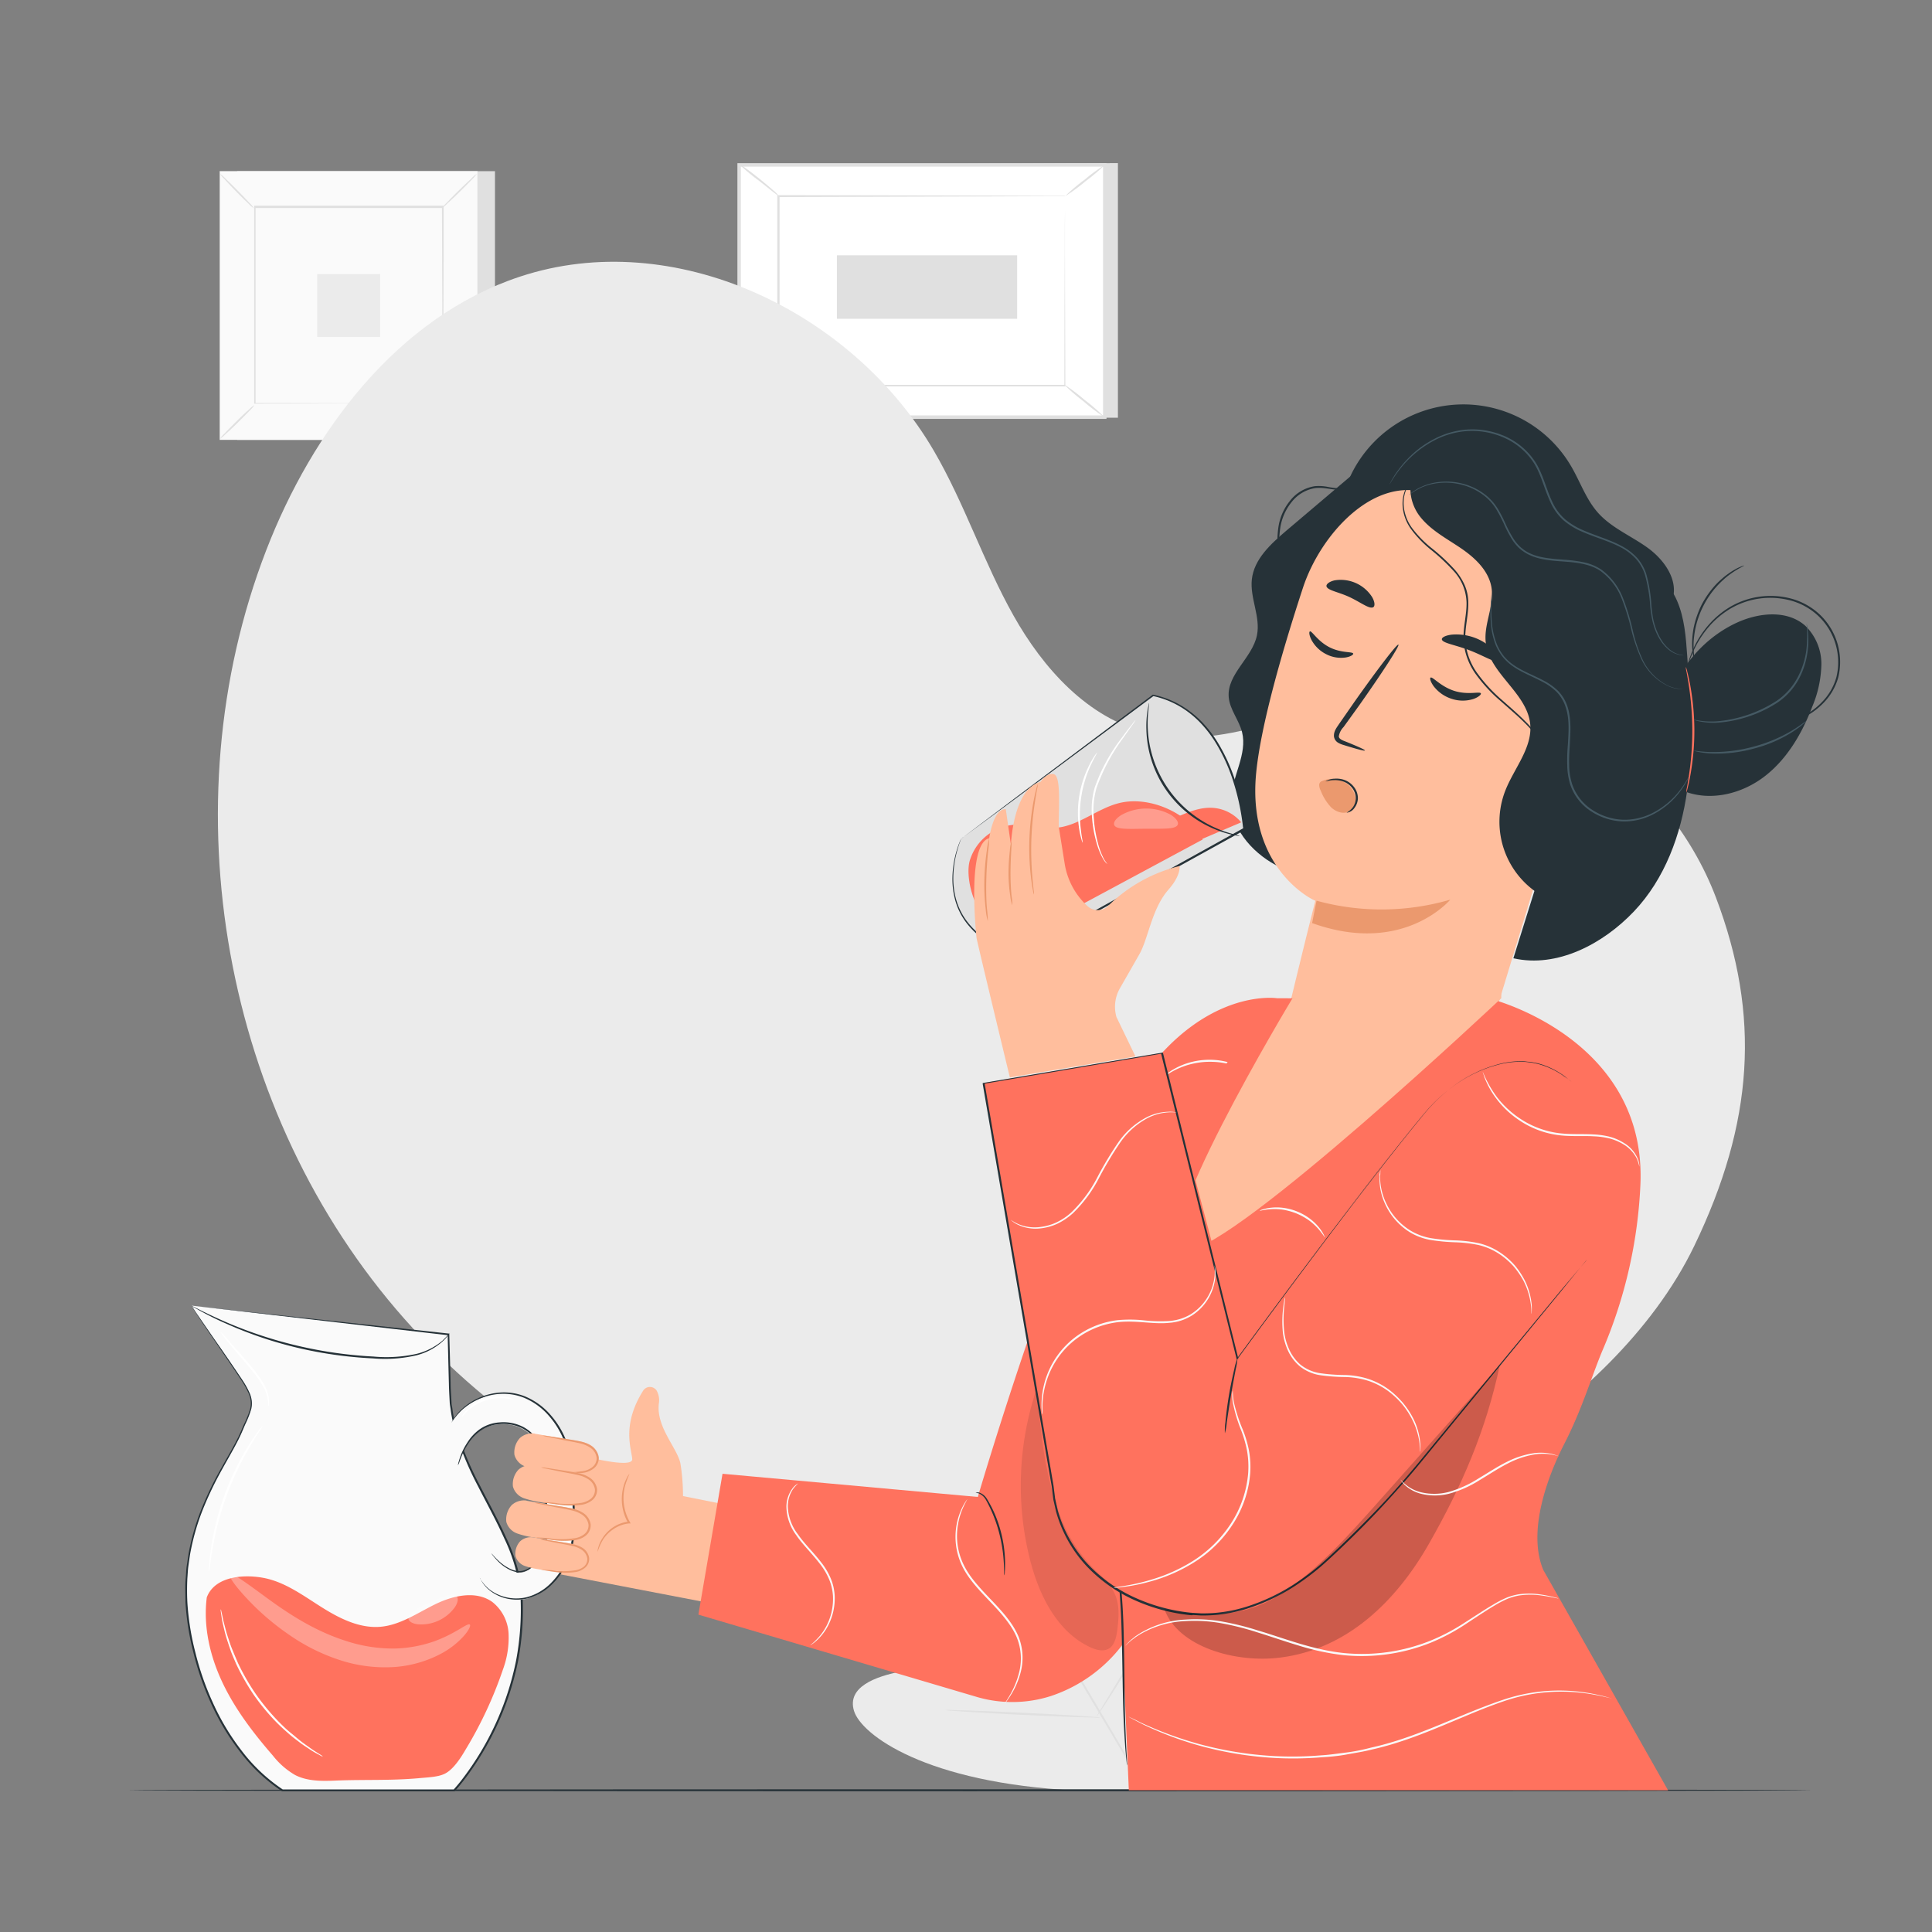 <svg xmlns="http://www.w3.org/2000/svg" viewBox="0 0 500 500"><rect x="0" y="0" width="500" height="500" fill="#808080" stroke="none"/><g id="background-complete"><rect x="91.61" y="137.01" width="109.84" height="114.5" style="fill:#e0e0e0"></rect><rect x="84.17" y="137.01" width="109.84" height="114.5" style="fill:#fafafa"></rect><path d="M194,251.54H84.14V137H194Zm-109.83-.07H194V137H84.21Z" style="fill:#e0e0e0"></path><rect x="98.94" y="152.4" width="80.31" height="83.71" style="fill:#fafafa"></rect><path d="M98.94,236.67A13.33,13.33,0,0,1,97,239c-1.29,1.35-3.09,3.18-5.11,5.17s-3.88,3.76-5.25,5a12.57,12.57,0,0,1-2.32,1.94,12.84,12.84,0,0,1,2-2.3c1.28-1.35,3.08-3.19,5.11-5.18s3.89-3.78,5.26-5A12.76,12.76,0,0,1,98.94,236.67Z" style="fill:#e0e0e0"></path><path d="M179.25,236.47a13,13,0,0,1,2.3,2c1.35,1.28,3.18,3.08,5.17,5.1s3.77,3.88,5,5.25a12.59,12.59,0,0,1,1.93,2.32,12.77,12.77,0,0,1-2.29-2c-1.36-1.28-3.19-3.09-5.19-5.12s-3.77-3.88-5-5.25A12.25,12.25,0,0,1,179.25,236.47Z" style="fill:#e0e0e0"></path><path d="M179,152.62a12.45,12.45,0,0,1,2-2.3c1.28-1.35,3.08-3.18,5.1-5.17s3.88-3.77,5.25-5a13.13,13.13,0,0,1,2.32-1.93,13,13,0,0,1-2,2.3c-1.28,1.35-3.09,3.18-5.12,5.18s-3.88,3.77-5.25,5A12.25,12.25,0,0,1,179,152.62Z" style="fill:#e0e0e0"></path><path d="M98.72,152.83a13.33,13.33,0,0,1-2.31-2c-1.35-1.28-3.18-3.09-5.17-5.11s-3.76-3.87-5-5.24a13,13,0,0,1-1.94-2.32,12.47,12.47,0,0,1,2.3,2c1.35,1.28,3.19,3.09,5.18,5.11s3.78,3.89,5,5.26A13.18,13.18,0,0,1,98.72,152.83Z" style="fill:#e0e0e0"></path><path d="M179,236.12a2,2,0,0,1,0-.41c0-.29,0-.67,0-1.17,0-1,0-2.56,0-4.52,0-4,0-9.73-.08-17.06,0-14.66-.09-35.55-.15-60.56l.31.31-80.08,0h0l.35-.36c0,30.73,0,59.47-.05,83.71l-.3-.3,58,.16,16.28.08,4.31,0,1.12,0a1.81,1.81,0,0,1,.39,0h-.36l-1.08,0-4.25,0-16.22.08-58.18.16h-.31v-.31c0-24.24,0-53,0-83.71v-.35H99l80.08,0h.31v.31c-.07,25.09-.12,46-.16,60.76,0,7.29-.06,13-.08,17,0,1.93,0,3.42,0,4.46,0,.48,0,.86,0,1.13S179,236.12,179,236.12Z" style="fill:#e0e0e0"></path><rect x="125.69" y="180.86" width="26.8" height="26.8" style="fill:#ebebeb"></rect><rect x="61.39" y="44.3" width="66.71" height="69.54" style="fill:#e0e0e0"></rect><rect x="56.87" y="44.3" width="66.71" height="69.54" style="fill:#fafafa"></rect><path d="M123.6,113.86H56.85V44.28H123.6Zm-66.71,0h66.67V44.32H56.89Z" style="fill:#e0e0e0"></path><rect x="65.84" y="53.65" width="48.78" height="50.84" style="fill:#fafafa"></rect><path d="M65.84,104.83a8,8,0,0,1-1.2,1.4c-.78.82-1.88,1.93-3.1,3.14s-2.36,2.29-3.19,3a7.82,7.82,0,0,1-1.41,1.18,7.82,7.82,0,0,1,1.2-1.4c.77-.82,1.87-1.93,3.1-3.15s2.36-2.29,3.2-3A7.13,7.13,0,0,1,65.84,104.83Z" style="fill:#e0e0e0"></path><path d="M114.62,104.71a8,8,0,0,1,1.39,1.2c.83.78,1.94,1.87,3.15,3.1s2.28,2.35,3,3.19a7.58,7.58,0,0,1,1.17,1.41,8,8,0,0,1-1.39-1.2c-.82-.78-1.94-1.88-3.15-3.11s-2.29-2.36-3.06-3.19A7.63,7.63,0,0,1,114.62,104.71Z" style="fill:#e0e0e0"></path><path d="M114.48,53.78a8.7,8.7,0,0,1,1.21-1.4c.77-.82,1.87-1.93,3.1-3.14S121.14,47,122,46.19A7.45,7.45,0,0,1,123.38,45a8.19,8.19,0,0,1-1.19,1.39c-.78.82-1.88,1.94-3.11,3.15s-2.36,2.29-3.19,3A7.32,7.32,0,0,1,114.48,53.78Z" style="fill:#e0e0e0"></path><path d="M65.71,53.91a7.79,7.79,0,0,1-1.4-1.21c-.83-.77-1.94-1.87-3.15-3.1s-2.28-2.35-3-3.18A8,8,0,0,1,56.94,45a8.19,8.19,0,0,1,1.39,1.19c.82.78,1.94,1.88,3.15,3.11s2.29,2.36,3.06,3.19A8.44,8.44,0,0,1,65.71,53.91Z" style="fill:#e0e0e0"></path><path d="M114.48,104.49a2.17,2.17,0,0,1,0-.24c0-.18,0-.41,0-.71,0-.64,0-1.56,0-2.75,0-2.41,0-5.91,0-10.36,0-8.91-.06-21.59-.1-36.78l.19.19-48.64,0h0l.22-.21c0,18.66,0,36.12,0,50.84l-.18-.18,35.22.09,9.89,0,2.62,0h.91s-.07,0-.21,0h-.66l-2.58,0-9.85,0-35.34.1h-.19v-.19c0-14.72,0-32.18,0-50.84v-.22h.22l48.64,0h.19v.19c0,15.24-.07,28-.1,36.9,0,4.43,0,7.92,0,10.32,0,1.17,0,2.08,0,2.71,0,.29,0,.52,0,.69S114.49,104.5,114.48,104.49Z" style="fill:#e0e0e0"></path><rect x="82.09" y="70.93" width="16.28" height="16.28" style="fill:#ebebeb"></rect><polygon points="289.32 42.21 289.32 108.1 194.69 108.1 191.29 42.67 289.32 42.21" style="fill:#e0e0e0"></polygon><rect x="205.96" y="28" width="65.29" height="94.63" transform="translate(163.29 313.92) rotate(-90)" style="fill:#fff"></rect><path d="M286.36,108.41H190.84V42.22h95.52Zm-94.63-.9h93.74V43.12H191.73Z" style="fill:#e0e0e0"></path><rect x="201.53" y="50.78" width="74.13" height="49.06" style="fill:#fff"></rect><path d="M275.67,50.78l-.37,0h-1.05l-4.07,0-15.28.06L201.53,51l.22-.22c0,15,0,31.6,0,49.06h0l-.24-.24,74.14,0-.19.19c0-14.93.07-27.18.1-35.7,0-4.26,0-7.59.05-9.87,0-1.13,0-2,0-2.6s0-.9,0-.9,0,.29,0,.86,0,1.45,0,2.56c0,2.28,0,5.59,0,9.83,0,8.56.06,20.84.1,35.82V100h-.18l-74.14,0h-.23v-.23h0c0-17.46,0-34.07,0-49.06v-.21h.21l53.51.1,15.23.06,4,0h1.37Z" style="fill:#e0e0e0"></path><path d="M191.29,42.49a8,8,0,0,1,1.62,1c1,.7,2.29,1.69,3.71,2.83s2.68,2.22,3.56,3a7.35,7.35,0,0,1,1.35,1.38c-.08.1-2.36-1.77-5.2-4A50.64,50.64,0,0,1,191.29,42.49Z" style="fill:#e0e0e0"></path><path d="M285.92,42.67a46.07,46.07,0,0,1-5,4.24,45.81,45.81,0,0,1-5.27,3.87,46.07,46.07,0,0,1,5-4.24A45.81,45.81,0,0,1,285.92,42.67Z" style="fill:#e0e0e0"></path><path d="M285.84,108l-10.55-8.55" style="fill:#fff"></path><path d="M275.29,99.42a49.28,49.28,0,0,1,5.42,4.09,48.67,48.67,0,0,1,5.13,4.46,48.68,48.68,0,0,1-5.42-4.1A49.34,49.34,0,0,1,275.29,99.42Z" style="fill:#e0e0e0"></path><path d="M191.29,108a45,45,0,0,1,4.92-4.2,43.56,43.56,0,0,1,5.22-3.82,46.39,46.39,0,0,1-4.93,4.19A44.82,44.82,0,0,1,191.29,108Z" style="fill:#e0e0e0"></path><rect x="231.69" y="50.96" width="16.43" height="46.65" transform="translate(165.63 314.19) rotate(-90)" style="fill:#e0e0e0"></rect><path d="M187,275.72s-11.18,4.82,2.37,28.49,22.7,35.26,22.7,35.26,2.47,5.53-2.23,6.63-15.22-.06-17,5.85c-1.9,6.12,2.74,11.59,11.84,16.14s28.68,15.26,30.45,16.23,3.55,3.5.47,4.76-26.45,4.85-24.08,15.83,29.8,19.5,32.78,20.49,3.74,2.2,3.58,3.82-8.13,2.08-14.73,3.37-14,4-12.14,10.17,18.51,18.69,57.48,20.62l18.11-.29,9.11-15.75c17.44-34.91,14.72-55.5,10.23-60.2s-10.45.46-14.82,5.59-8.68,11.83-10.17,11.18-2.16-1.91-1.56-5,6.64-31.18-1.77-38.62-23,11.15-25.61,13.21-3.94-.76-3.92-2.74.29-24.33.79-34.49-2-16.9-8.25-18.24c-6.05-1.3-10.2,8.44-13.46,12s-6.88-1.31-6.88-1.31-5.61-13.67-19.59-37.08-23.86-15.8-23.86-15.8" style="fill:#ebebeb"></path><path d="M296.27,463.25c-10.19-17.24-26.34-44.12-41.59-70.61s-29.08-50.43-39.19-67.72c-5.05-8.62-9.15-15.6-12-20.46-1.4-2.4-2.5-4.27-3.26-5.56-.35-.63-.63-1.11-.83-1.46s-.27-.5-.27-.5a5.49,5.49,0,0,1,.32.47l.88,1.43,3.35,5.51c2.9,4.79,7.05,11.75,12.15,20.37C226,342,239.92,365.89,255.16,392.36s31.35,53.4,41.46,70.69" style="fill:#e0e0e0"></path><path d="M207.48,354.17a5.13,5.13,0,0,1,1.28.29c.81.21,2,.57,3.42,1,2.87.9,6.81,2.25,11.12,3.81l11,4,3.35,1.21a5.94,5.94,0,0,1,1.22.49,7,7,0,0,1-1.28-.28c-.82-.23-2-.58-3.42-1-2.86-.93-6.78-2.32-11.1-3.88l-11.06-4-3.36-1.18A6.76,6.76,0,0,1,207.48,354.17Z" style="fill:#e0e0e0"></path><path d="M240.09,363.79c-.15-.05,2.26-8.28,5.39-18.4s5.77-18.28,5.92-18.23-2.26,8.28-5.39,18.4S240.24,363.84,240.09,363.79Z" style="fill:#e0e0e0"></path><path d="M261.68,405.51a5.53,5.53,0,0,1,.68-1.15l2-3c1.68-2.56,4-6.11,6.41-10.12s4.48-7.72,6-10.41c.69-1.27,1.28-2.33,1.75-3.19a6.2,6.2,0,0,1,.69-1.14,5.32,5.32,0,0,1-.5,1.24c-.36.78-.89,1.9-1.59,3.28-1.38,2.74-3.4,6.49-5.82,10.51s-4.79,7.55-6.56,10.06c-.9,1.25-1.63,2.26-2.16,2.94A6.32,6.32,0,0,1,261.68,405.51Z" style="fill:#e0e0e0"></path><path d="M230.27,403.3a5.16,5.16,0,0,1,1.23,0l3.36.1c2.84.12,6.75.31,11.08.56s8.23.51,11.06.72l3.35.28a5.35,5.35,0,0,1,1.23.18,5.22,5.22,0,0,1-1.24,0L257,405c-2.83-.12-6.75-.31-11.07-.56s-8.24-.51-11.07-.72l-3.35-.28A5,5,0,0,1,230.27,403.3Z" style="fill:#e0e0e0"></path><path d="M244.65,442.55a8.06,8.06,0,0,1,1.58,0l4.3.11c3.64.13,8.66.34,14.2.6s10.57.54,14.2.77l4.3.3a8.55,8.55,0,0,1,1.57.18,8.13,8.13,0,0,1-1.58,0l-4.31-.11c-3.64-.13-8.66-.34-14.2-.6s-10.56-.54-14.19-.77l-4.3-.29A8.6,8.6,0,0,1,244.65,442.55Z" style="fill:#e0e0e0"></path><path d="M283.85,444.16a10,10,0,0,1,.83-1.48l2.4-3.94c2-3.33,4.79-7.93,7.71-13.11s5.46-9.92,7.26-13.37l2.14-4.08a8.34,8.34,0,0,1,.85-1.47,11,11,0,0,1-.65,1.56c-.45,1-1.12,2.42-2,4.17-1.72,3.5-4.2,8.29-7.13,13.47s-5.76,9.77-7.87,13c-1.06,1.64-1.93,3-2.55,3.85A9.06,9.06,0,0,1,283.85,444.16Z" style="fill:#e0e0e0"></path></g><g id="background-simple"><path d="M444.07,232.24c-12.49-32.9-47.71-57.73-82.65-53.5-21.92,2.66-43.2,16.19-64.64,10.87-15.3-3.79-26.8-16.61-34.52-30.36s-12.63-28.95-20.57-42.57c-21.09-36.2-67.3-58.25-107.08-45.1C103,82,80.84,111.43,68.85,142.53c-25.47,66.07-11.1,145.79,35.83,198.81,45.57,51.49,120.73,77.34,187.93,63,29.28-3.94,84.13-21.42,97.42-30.11,16.91-11.06,37.53-29.15,48.44-51.78C453.85,290.54,455.69,262.86,444.07,232.24Z" style="fill:#ebebeb"></path></g><g id="Floor"><path d="M469,463.32c0,.14-97.62.26-218,.26s-218-.12-218-.26,97.6-.26,218-.26S469,463.17,469,463.32Z" style="fill:#263238"></path></g><g id="Character"><path d="M352.12,121.05,332.9,137.34c-4,3.41-8.33,7.33-8.92,12.57-.55,4.85,2.3,9.71,1.32,14.5-1.19,5.84-7.8,10.05-7.31,16,.27,3.25,2.67,5.93,3.46,9.09,1.41,5.67-2.54,11.28-2.84,17.11-.38,7.31,5.13,13.81,11.57,17.28S344,228.56,351,230.57s14.22,5.19,18.33,11.24" style="fill:#263238"></path><path d="M432.89,155c1.45-5.05-2.25-10.18-6.5-13.25s-9.34-5.13-12.83-9.05c-3.09-3.47-4.59-8-6.93-12a32.31,32.31,0,0,0-56.32.87c-3.68,6.78-4.63,15.65-.16,21.92,5.2,7.28,15.33,8.56,24.26,9s19,1.18,24.78,8c3.51,4.1,4.7,9.62,6.16,14.81s3.54,10.66,8,13.62,12,1.75,13.49-3.42" style="fill:#263238"></path><path d="M412.26,150.93a8.77,8.77,0,0,1,5.38,10.58h0L383.13,275.08c-3.69,13.51-25.48,16.05-39.91,12h0C328.64,283,330,275.66,333.13,262.7c5.22-21.64,7.32-29.72,7.28-29.6s-17.73-7.87-15.32-33c1.2-12.51,6.9-32.06,12.09-47.91,4.66-14.26,18.87-29.57,32.92-24.3Z" style="fill:#ffbe9d"></path><path d="M350.21,169.15c-.16-.56-3.14-.08-6.2-1.67s-4.51-4.28-5-4.07c-.25.08-.24.93.37,2.15a8.79,8.79,0,0,0,3.79,3.72,8.34,8.34,0,0,0,5.17.86C349.63,169.91,350.29,169.4,350.21,169.15Z" style="fill:#263238"></path><path d="M383.24,179.44c-.27-.56-3.36.49-6.9-.65s-5.58-3.74-6.1-3.43c-.25.13-.09,1,.79,2.23a9.49,9.49,0,0,0,4.71,3.28,9.13,9.13,0,0,0,5.66,0C382.76,180.36,383.38,179.7,383.24,179.44Z" style="fill:#263238"></path><path d="M353.24,194.22c.06-.18-1.92-1.08-5.17-2.38-.83-.3-1.59-.68-1.58-1.3a4.49,4.49,0,0,1,1.22-2.38l4.2-5.83c5.88-8.33,10.38-15.27,10-15.5s-5.38,6.32-11.27,14.65l-4.1,5.9c-.57.89-1.41,1.84-1.31,3.23a2.25,2.25,0,0,0,1.08,1.61,6.23,6.23,0,0,0,1.4.58C351.08,193.85,353.18,194.41,353.24,194.22Z" style="fill:#263238"></path><path d="M340.72,233.1a63.54,63.54,0,0,0,34.61-.27s-12.15,14.57-35.76,6.06Z" style="fill:#eb996e"></path><path d="M373.15,165.45c.1,1,3.54,1.43,7.33,2.91s6.68,3.37,7.41,2.69c.33-.33,0-1.32-1-2.53a13.74,13.74,0,0,0-11.23-4.27C374,164.46,373.12,165,373.15,165.45Z" style="fill:#263238"></path><path d="M343.29,151.71c.23,1.1,3.07,1.45,6,2.83s5.13,3.17,6.11,2.6c.45-.28.45-1.27-.26-2.56a9.64,9.64,0,0,0-9.77-4.38C344,150.52,343.21,151.18,343.29,151.71Z" style="fill:#263238"></path><path d="M409.07,234.81a22.16,22.16,0,0,1-19.46-30.29c2.28-5.75,7-11,6.41-17.12-.82-8.13-10.65-13.08-11.52-21.21-.5-4.72,2.24-9.39,1.5-14.09-.7-4.41-4.29-7.77-8-10.28s-7.79-4.64-10.53-8.17-3.58-9.09-.42-12.25a236.81,236.81,0,0,1,49.55,26.38c3.57,2.49,7.26,5.32,8.69,9.43,1.52,4.34.18,9.11-1.17,13.51L404.4,235.08" style="fill:#263238"></path><path d="M391.66,248c11.32,2.58,23.2-3.7,31.2-12.12s12.19-19.87,13.79-31.37.8-23.18,0-34.76c-.34-4.85-.7-9.81-2.63-14.27s-5.79-8.4-10.6-9.08" style="fill:#263238"></path><path d="M436.06,204.84c6.88,2.6,14.92.53,20.73-4s9.63-11.15,12.24-18A29.56,29.56,0,0,0,471.37,172a13.76,13.76,0,0,0-4.17-10.06c-4.67-4.15-12-3.41-17.69-.8-12.9,5.92-21.17,20.6-19.56,34.69" style="fill:#263238"></path><path d="M467.54,161.43a2.73,2.73,0,0,1,.11.45,13.22,13.22,0,0,1,.21,1.32,22.27,22.27,0,0,1,0,4.89,20.55,20.55,0,0,1-2,7,17.3,17.3,0,0,1-5.81,6.71A32.92,32.92,0,0,1,444.89,187a18.26,18.26,0,0,1-4.89-.27,8.33,8.33,0,0,1-1.29-.33c-.29-.09-.44-.14-.43-.16s.62.13,1.76.29a20.1,20.1,0,0,0,4.82.1,33.79,33.79,0,0,0,14.91-5.24,16.91,16.91,0,0,0,5.67-6.49,20.87,20.87,0,0,0,2.06-6.8A33.43,33.43,0,0,0,467.54,161.43Z" style="fill:#455a64"></path><path d="M467.45,186.6a4.92,4.92,0,0,1-.88.85,11.44,11.44,0,0,1-1.12.9c-.46.32-1,.72-1.57,1.08a35.09,35.09,0,0,1-10.09,4.33A36.08,36.08,0,0,1,442.87,195a20.67,20.67,0,0,1-3.31-.4,6.67,6.67,0,0,1-1.19-.31c0-.1,1.72.29,4.51.34a39.36,39.36,0,0,0,10.78-1.36,39,39,0,0,0,10-4.14C466.08,187.68,467.39,186.52,467.45,186.6Z" style="fill:#455a64"></path><path d="M435.74,169.62a5,5,0,0,1-1.15-.14,6.61,6.61,0,0,1-2.95-1.52,10.2,10.2,0,0,1-1.62-1.79,14.54,14.54,0,0,1-1.4-2.51,17.25,17.25,0,0,1-1-3.14,32.74,32.74,0,0,1-.55-3.66,38.84,38.84,0,0,0-1.4-8.24,11.31,11.31,0,0,0-2.3-4,14.28,14.28,0,0,0-3.87-2.95c-3-1.6-6.46-2.52-9.88-4a18.67,18.67,0,0,1-4.89-2.94,13.93,13.93,0,0,1-3.47-4.75c-1.69-3.59-2.45-7.44-4.51-10.48a17.71,17.71,0,0,0-8.11-6.48,20.43,20.43,0,0,0-9.36-1.43,21.49,21.49,0,0,0-8,2.34,27.65,27.65,0,0,0-9.2,7.76c-.86,1.14-1.48,2.08-1.87,2.72-.19.3-.34.55-.45.74l-.17.24a22,22,0,0,1,2.33-3.82,28.33,28.33,0,0,1,3.51-3.93,25.32,25.32,0,0,1,5.68-4,21.74,21.74,0,0,1,8.09-2.44,20.83,20.83,0,0,1,9.58,1.41,18.08,18.08,0,0,1,8.35,6.65c2.14,3.15,2.9,7,4.56,10.54a13.45,13.45,0,0,0,3.34,4.58,18.41,18.41,0,0,0,4.76,2.87c3.37,1.48,6.86,2.41,9.89,4.06a14.86,14.86,0,0,1,4,3.06,11.77,11.77,0,0,1,2.35,4.12,37.93,37.93,0,0,1,1.36,8.35c.14,1.27.27,2.49.51,3.61a18.21,18.21,0,0,0,1,3.1,15.57,15.57,0,0,0,1.34,2.48,10,10,0,0,0,1.56,1.78,6.53,6.53,0,0,0,2.84,1.58C435.34,169.57,435.75,169.58,435.74,169.62Z" style="fill:#455a64"></path><path d="M435.8,178.31l-.26,0a6.26,6.26,0,0,1-.76,0,8.83,8.83,0,0,1-2.84-.65,14.55,14.55,0,0,1-7.36-7.55,41.82,41.82,0,0,1-2.36-7,60.2,60.2,0,0,0-2.47-8.05,16.13,16.13,0,0,0-5.48-7.25c-2.64-1.83-6.07-2.23-9.47-2.48s-6.91-.45-9.83-2.16a10.71,10.71,0,0,1-2-1.5,12.38,12.38,0,0,1-1.53-1.87,30.17,30.17,0,0,1-2.16-4.07,38.53,38.53,0,0,0-2-3.85,13.31,13.31,0,0,0-2.58-3.1,15.63,15.63,0,0,0-6.39-3.33,16.48,16.48,0,0,0-6-.44,14.78,14.78,0,0,0-4.4,1.14,21.29,21.29,0,0,0-3.35,2l.19-.17.58-.48.44-.35.58-.35a9.12,9.12,0,0,1,1.48-.8,14.64,14.64,0,0,1,4.44-1.24,16.84,16.84,0,0,1,6.1.37,16.07,16.07,0,0,1,6.59,3.37,16.57,16.57,0,0,1,1.44,1.46,17.91,17.91,0,0,1,1.24,1.72,37.43,37.43,0,0,1,2,3.89,31,31,0,0,0,2.15,4,11.82,11.82,0,0,0,1.46,1.78,10.47,10.47,0,0,0,1.87,1.42c2.77,1.62,6.21,1.81,9.62,2.08a37.34,37.34,0,0,1,5.08.66,13.14,13.14,0,0,1,4.63,1.92,16.56,16.56,0,0,1,5.63,7.49,58.18,58.18,0,0,1,2.45,8.12,40.43,40.43,0,0,0,2.28,7,14.43,14.43,0,0,0,7.1,7.52A10.2,10.2,0,0,0,435.8,178.31Z" style="fill:#455a64"></path><path d="M436.4,205.13a6,6,0,0,1,.17-1.28c.16-.82.35-2,.57-3.47a77,77,0,0,0,.83-11.52,79.81,79.81,0,0,0-.91-11.53c-.23-1.46-.44-2.64-.59-3.46a6.16,6.16,0,0,1-.19-1.28,5.56,5.56,0,0,1,.38,1.24c.22.8.49,2,.76,3.44a66.92,66.92,0,0,1,1.08,11.58,65,65,0,0,1-1,11.59c-.26,1.47-.52,2.65-.73,3.45A6.9,6.9,0,0,1,436.4,205.13Z" style="fill:#FF725E"></path><path d="M437.17,200.81a16.46,16.46,0,0,1-1.9,3.39,20.59,20.59,0,0,1-8,6.83,16.3,16.3,0,0,1-7.17,1.56,15.92,15.92,0,0,1-8.05-2.45,13.24,13.24,0,0,1-5.72-7.26,18,18,0,0,1-.73-4.91c-.05-1.67,0-3.37.15-5.07.2-3.38.47-6.77-.52-9.78a10.14,10.14,0,0,0-2.32-4,14.76,14.76,0,0,0-3.61-2.61c-2.57-1.39-5.24-2.37-7.46-3.87a13.17,13.17,0,0,1-2.88-2.56,14.16,14.16,0,0,1-1.81-3,19.49,19.49,0,0,1-1.32-5.92,35.62,35.62,0,0,1-.05-4.57c.07-1.25.15-2.22.22-2.87,0-.3.06-.55.08-.75a.79.79,0,0,1,0-.25.86.86,0,0,1,0,.26c0,.2,0,.44,0,.75,0,.65-.08,1.62-.11,2.87a39,39,0,0,0,.13,4.54,19.26,19.26,0,0,0,1.37,5.79,13.22,13.22,0,0,0,1.79,2.95,12.58,12.58,0,0,0,2.8,2.45c2.17,1.45,4.82,2.41,7.45,3.81a15.69,15.69,0,0,1,3.74,2.68,10.49,10.49,0,0,1,2.44,4.14c1,3.15.75,6.59.56,10-.11,1.71-.2,3.38-.15,5a16.78,16.78,0,0,0,.7,4.77,12.83,12.83,0,0,0,5.49,7,15.57,15.57,0,0,0,7.8,2.42,16.15,16.15,0,0,0,7-1.46,20.81,20.81,0,0,0,8-6.62,24.88,24.88,0,0,0,1.57-2.4L437,201Z" style="fill:#455a64"></path><path d="M342.18,202.13a6.25,6.25,0,0,1,6,.45,5.67,5.67,0,0,1,2.55,3.64,3.59,3.59,0,0,1-1.61,3.79c-1.42.75-3.29.14-4.55-1a13,13,0,0,1-2.74-4.33,3.66,3.66,0,0,1-.42-1.35,1.13,1.13,0,0,1,.58-1.14" style="fill:#eb996e"></path><path d="M453.7,187.85a5.13,5.13,0,0,1,.9,0c.6,0,1.47,0,2.6-.06a24.13,24.13,0,0,0,9.15-2.31,18.4,18.4,0,0,0,5.23-3.84,14.89,14.89,0,0,0,3.68-6.4,16.49,16.49,0,0,0-4.53-15.69,16.88,16.88,0,0,0-7.66-4.23,20.36,20.36,0,0,0-15.21,2.18,22.81,22.81,0,0,0-5.07,4.1,25.94,25.94,0,0,0-5,8c-.43,1-.69,1.88-.87,2.45-.07.26-.14.47-.19.64a.73.73,0,0,1-.09.22.67.67,0,0,1,0-.23l.15-.66a21.2,21.2,0,0,1,.78-2.49,25.11,25.11,0,0,1,4.95-8.18,22.8,22.8,0,0,1,5.12-4.22,20.72,20.72,0,0,1,15.56-2.3,17.3,17.3,0,0,1,7.9,4.35,16.94,16.94,0,0,1,4.63,16.18,15.44,15.44,0,0,1-3.83,6.58,18.84,18.84,0,0,1-5.39,3.87,23.48,23.48,0,0,1-9.3,2.18,25.07,25.07,0,0,1-2.61,0l-.68-.06A.74.74,0,0,1,453.7,187.85Z" style="fill:#263238"></path><path d="M451.38,146.35c.05.11-1.54.73-3.72,2.33a17.18,17.18,0,0,0-1.71,1.41,21.7,21.7,0,0,0-1.78,1.8,23.65,23.65,0,0,0-5.28,10.21,23.16,23.16,0,0,0-.44,2.5,17.8,17.8,0,0,0-.16,2.2c0,2.71.37,4.37.26,4.39a4.79,4.79,0,0,1-.3-1.15,7.74,7.74,0,0,1-.21-1.39,14.36,14.36,0,0,1-.12-1.85,17.87,17.87,0,0,1,.1-2.25,20.92,20.92,0,0,1,.4-2.55,24.72,24.72,0,0,1,2-5.57,24.39,24.39,0,0,1,3.38-4.86,19.37,19.37,0,0,1,1.85-1.8,18.15,18.15,0,0,1,1.78-1.39,15,15,0,0,1,1.58-1,8,8,0,0,1,1.25-.62A5.36,5.36,0,0,1,451.38,146.35Z" style="fill:#263238"></path><path d="M399.9,206a12.31,12.31,0,0,0,1.19-3.58,15.44,15.44,0,0,0-2.15-9.87,27.13,27.13,0,0,0-4.43-5.56c-1.82-1.81-3.93-3.58-6.1-5.52a39.55,39.55,0,0,1-6.24-6.67,16.82,16.82,0,0,1-3.41-9.16c-.12-3.42.85-6.62.78-9.74a12.53,12.53,0,0,0-3.31-8.09,51.68,51.68,0,0,0-6-5.61,28.92,28.92,0,0,1-5-5.2,11.59,11.59,0,0,1-2.18-5.51,9.42,9.42,0,0,1,.53-4.46,6.37,6.37,0,0,1,1.58-2.36,4.37,4.37,0,0,1,.78-.6s-.26.22-.71.68a6.34,6.34,0,0,0-1.46,2.35,9.38,9.38,0,0,0-.43,4.35,11.35,11.35,0,0,0,2.2,5.34,28.9,28.9,0,0,0,5,5.09,50.36,50.36,0,0,1,6,5.62,15.81,15.81,0,0,1,2.45,3.79,11.39,11.39,0,0,1,1,4.6c.08,3.22-.89,6.43-.77,9.73a16.46,16.46,0,0,0,3.31,8.89,39.71,39.71,0,0,0,6.14,6.61c2.16,1.93,4.27,3.72,6.08,5.57a27,27,0,0,1,4.45,5.68,15.41,15.41,0,0,1,2,10.08,10.32,10.32,0,0,1-.88,2.7l-.37.64A.87.87,0,0,1,399.9,206Z" style="fill:#263238"></path><path d="M331.66,148.44a9.08,9.08,0,0,1-.33-1.49c-.17-1-.42-2.36-.59-4.12a25.31,25.31,0,0,1,.08-6.18,14,14,0,0,1,3-7,10.07,10.07,0,0,1,6.49-3.83,12.09,12.09,0,0,1,3.34.19,20.8,20.8,0,0,0,2.81.36,5.12,5.12,0,0,0,3.73-1.24,4.49,4.49,0,0,0,.82-1.23s0,.14-.08.39a2.68,2.68,0,0,1-.59,1,5.18,5.18,0,0,1-3.88,1.47c-1.8,0-3.85-.7-6.09-.44a9.66,9.66,0,0,0-6.15,3.68,13.85,13.85,0,0,0-2.9,6.71,26.54,26.54,0,0,0-.18,6.08c.12,1.74.31,3.15.42,4.12A8.94,8.94,0,0,1,331.66,148.44Z" style="fill:#263238"></path><path d="M348.48,210.33a5.45,5.45,0,0,0,1.67-1.46,4.19,4.19,0,0,0,.72-2.23A4.34,4.34,0,0,0,350,204a5.13,5.13,0,0,0-2.3-1.72,6.55,6.55,0,0,0-2.36-.38c-1.39,0-2.22.41-2.25.32a4.28,4.28,0,0,1,2.23-.69,6.26,6.26,0,0,1,2.55.3,5.41,5.41,0,0,1,2.55,1.86,4.69,4.69,0,0,1,1,3,4.34,4.34,0,0,1-.9,2.42A2.81,2.81,0,0,1,348.48,210.33Z" style="fill:#263238"></path><path d="M141.22,406.71l47.72,9.17,4.41-25.36-16.59-3.34a52.82,52.82,0,0,0-.64-8.27c-.69-4.05-6.35-9.46-5.61-15.69a5.05,5.05,0,0,0-.6-3.38,2.08,2.08,0,0,0-3.48.09c-5.59,8.9-3,15-2.81,17.67.18,2.87-15.25-1.45-15.25-1.45" style="fill:#ffbe9d"></path><path d="M154.68,401.58a2.48,2.48,0,0,1,.11-.92,7.85,7.85,0,0,1,1-2.37,9.44,9.44,0,0,1,2.58-2.82,9.1,9.1,0,0,1,4.41-1.69l-.2.39c-.1-.2-.22-.41-.34-.62a12.42,12.42,0,0,1-.89-8.8,11.24,11.24,0,0,1,1-2.52,3.37,3.37,0,0,1,.57-.81,22.64,22.64,0,0,0-1.23,3.42,12.56,12.56,0,0,0,1,8.47l.32.59.19.36-.39,0a8.83,8.83,0,0,0-4.18,1.57,9.41,9.41,0,0,0-2.56,2.62A14,14,0,0,0,154.68,401.58Z" style="fill:#eb996e"></path><path d="M330.46,258.34s-19.45-3-36.73,23.16-40.67,105.91-40.67,105.91l-66.07-6-6.25,36.45,71.67,21.19a32.74,32.74,0,0,0,19.57-.12,38.44,38.44,0,0,0,25.48-28.58l14-66.64Z" style="fill:#FF725E"></path><path d="M259.92,407.69c-.08,0,0-1.35-.15-3.5a38.93,38.93,0,0,0-1.41-8.29,36.39,36.39,0,0,0-3.21-7.75,4,4,0,0,0-1.79-1.65,4.58,4.58,0,0,0-.9-.15s.07,0,.24-.08a1.68,1.68,0,0,1,.72,0,3.83,3.83,0,0,1,2,1.64,30.94,30.94,0,0,1,3.41,7.81,33.07,33.07,0,0,1,1.28,8.41c0,1.09,0,2-.07,2.58A3.08,3.08,0,0,1,259.92,407.69Z" style="fill:#263238"></path><g style="opacity:0.1"><path d="M268.58,358.58A78.3,78.3,0,0,0,266.66,404c2.35,9.05,7,18.35,15.49,22.3,1.52.71,3.38,1.21,4.82.36s1.94-2.91,2.16-4.68c.38-2.92.66-6-.33-8.74-1.2-3.36-4.06-5.78-6.44-8.42-5.38-5.95-8.69-13.53-10.64-21.31s-2.63-15.8-3.3-23.79"></path></g><path d="M321.81,276.59c-.05.09-1.11-.48-3-1a20.34,20.34,0,0,0-3.3-.67,21.46,21.46,0,0,0-4.11-.06,21.73,21.73,0,0,0-4.05.77,21.47,21.47,0,0,0-3.13,1.24c-1.72.87-2.67,1.61-2.73,1.53s.2-.23.63-.57a11.81,11.81,0,0,1,1.93-1.28,17.57,17.57,0,0,1,3.16-1.37,18.9,18.9,0,0,1,8.36-.74,17.75,17.75,0,0,1,3.35.8,13.83,13.83,0,0,1,2.13.92C321.57,276.4,321.83,276.56,321.81,276.59Z" style="fill:#fafafa"></path><path d="M209.72,425.8a1.88,1.88,0,0,1,.36-.34,10.43,10.43,0,0,0,1-.92,14.49,14.49,0,0,0,3-4.14,15.27,15.27,0,0,0,1.49-7.35,13.33,13.33,0,0,0-1-4.33,17.34,17.34,0,0,0-2.47-4.11c-2-2.61-4.35-4.84-6-7.27a12.74,12.74,0,0,1-2.58-7.26,8,8,0,0,1,1.61-4.93,4.35,4.35,0,0,1,1.45-1.25,11.1,11.1,0,0,0-1.28,1.38,8,8,0,0,0-1.41,4.8,12.52,12.52,0,0,0,2.61,7c1.62,2.37,3.94,4.57,6,7.23a18,18,0,0,1,2.52,4.24,13.6,13.6,0,0,1,1,4.49,15.38,15.38,0,0,1-1.64,7.54,13.81,13.81,0,0,1-3.18,4.13,8.65,8.65,0,0,1-1.13.86C209.87,425.73,209.73,425.82,209.72,425.8Z" style="fill:#fafafa"></path><path d="M260,440.9c-.05,0,.47-.7,1.24-2a22.59,22.59,0,0,0,2.45-5.85,14.59,14.59,0,0,0-.51-9.19c-1.35-3.28-4-6.27-6.82-9.23s-5.63-5.87-7.25-9.14a17.38,17.38,0,0,1,0-15.51,12.8,12.8,0,0,1,.88-1.51,3.25,3.25,0,0,1,.37-.49s-.43.72-1.07,2.08a18.27,18.27,0,0,0-1.57,6.13,17,17,0,0,0,1.83,9.08c1.6,3.17,4.33,6,7.19,9s5.53,6,6.9,9.41a14.8,14.8,0,0,1,.41,9.46A20.79,20.79,0,0,1,261.4,439a16.37,16.37,0,0,1-1,1.43A2.94,2.94,0,0,1,260,440.9Z" style="fill:#fafafa"></path><path d="M330.46,258.34s-26.07,30.49-44.12,69.13l5.8,135.85H431.69l-32.28-57c-4.16-9.92,1-24,5.42-32.64,4.52-8.77,7-17.23,9.79-23.95a122.64,122.64,0,0,0,9.93-43.45c1.44-37.48-38.44-47.67-38.44-47.67Z" style="fill:#FF725E"></path><path d="M334.5,258.34S294.84,324,307.27,323.58s81.26-65.24,81.26-65.24v-7.19Z" style="fill:#ffbe9d"></path><path d="M254.59,280.32l17.59,102.82c3.52,29.38,37.13,44.57,61.35,27.58l.69-.49,78.31-89.43a27.24,27.24,0,0,0-2.5-38.28h0a27.25,27.25,0,0,0-38.65,2.58L321,349.57,300.73,272.5Z" style="fill:#FF725E"></path><path d="M406.66,279.91s-.16-.11-.45-.34l-1.31-1.06a21,21,0,0,0-5.8-3l-1.06-.32-1.15-.22a6.79,6.79,0,0,0-1.21-.18c-.42,0-.85-.11-1.29-.12a21.93,21.93,0,0,0-5.72.53,34.26,34.26,0,0,0-12.83,6.11,42,42,0,0,0-6.22,5.75c-1,1.11-1.93,2.31-2.92,3.52s-2,2.44-3,3.71c-4.07,5.08-8.39,10.64-13,16.62-9.15,12-19.34,25.61-30.33,40.64l-.28.38-.11-.45c-5.91-23.87-12.49-50.47-19.54-79l.29.18-46.15,7.83.21-.3,4.27,24.92c4.11,24,8.1,47.3,11.88,69.4.48,2.76.95,5.51,1.41,8.23.11.69.25,1.34.34,2.07l.25,2,.12,1,.22,1,.45,2a33.48,33.48,0,0,0,7.65,13.83,38.5,38.5,0,0,0,12.5,8.9,46.2,46.2,0,0,0,14.32,3.83h.27c.23-.13-.36.12,0,.43h-.09a3.77,3.77,0,0,0-.47,0s-.12,0,.06,0c-.08-.77,0-.22,0-.39l.11,0,.25,0,.49,0,2,.12a39.18,39.18,0,0,0,3.92-.14,37.4,37.4,0,0,0,7.58-1.49,51,51,0,0,0,13.45-6.47,64.17,64.17,0,0,0,5.75-4.35c1.79-1.55,3.5-3.17,5.18-4.76q5-4.79,9.55-9.53t8.47-9.4c2.65-3.09,5.11-6.16,7.53-9.07l13.22-16L404,333.91,409,328l1.27-1.51c.28-.34.44-.51.44-.51l-.41.53L409,328l-4.86,6c-4.28,5.21-10.53,12.85-18.48,22.56l-13.18,16.07c-2.41,2.91-4.86,6-7.51,9.09s-5.47,6.25-8.47,9.43-6.19,6.36-9.54,9.56c-1.69,1.6-3.39,3.21-5.2,4.78a67,67,0,0,1-5.78,4.39,51.2,51.2,0,0,1-13.55,6.54,37.69,37.69,0,0,1-11.64,1.66l-2-.12-.5,0-.25,0-.14,0c0-.17,0,.37-.15-.42.22-.09.13,0,.19,0a4.64,4.64,0,0,1,.53,0l.16,0c.42.34-.27.6-.06.47h-.37a46.59,46.59,0,0,1-14.46-3.85,39,39,0,0,1-12.67-9,34,34,0,0,1-7.77-14l-.45-2-.23-1-.13-1-.25-2.06c-.08-.64-.22-1.35-.33-2q-.71-4.1-1.41-8.23c-3.79-22.1-7.79-45.39-11.9-69.4-1.46-8.54-2.91-17-4.27-24.92l0-.25.25-.05,46.15-7.81.23,0,.06.23c7,28.49,13.58,55.1,19.47,79l-.38-.07c11-15,21.23-28.65,30.4-40.6,4.59-6,8.92-11.53,13-16.6,1-1.27,2-2.5,3-3.71s1.94-2.4,2.93-3.51a42,42,0,0,1,6.28-5.77,34.33,34.33,0,0,1,12.94-6.1,21.82,21.82,0,0,1,5.77-.5c.45,0,.88.08,1.3.12a8,8,0,0,1,1.22.19l1.15.24,1.07.33a20.27,20.27,0,0,1,5.8,3C406.09,279.41,406.66,279.91,406.66,279.91Z" style="fill:#263238"></path><g style="opacity:0.2"><path d="M301.37,416.5c3.51,9.71,18.42,14,30.1,12.46,17.11-2.2,29.8-14.44,38.34-29.43s14.76-29.35,18.34-46.23L356.43,389c-7.52,8.46-15.15,17-24.58,23.29s-19.36,6.36-30.48,4.21Z"></path></g><path d="M317,370.93a15.4,15.4,0,0,1,.14-2.9c.16-1.78.46-4.23.91-6.93s1-5.11,1.4-6.85a14.45,14.45,0,0,1,.82-2.78,17.33,17.33,0,0,1-.46,2.86c-.33,1.75-.8,4.17-1.25,6.86s-.8,5.12-1.06,6.89A15.7,15.7,0,0,1,317,370.93Z" style="fill:#263238"></path><path d="M304.46,287.89c0,.06-.8-.11-2.23,0a13.25,13.25,0,0,0-5.72,1.74,20.2,20.2,0,0,0-6.56,6,92,92,0,0,0-5.66,9.48,34.55,34.55,0,0,1-6.65,8.9,16.78,16.78,0,0,1-4.06,2.72,14,14,0,0,1-4.1,1.15,10.74,10.74,0,0,1-6-.9,6.62,6.62,0,0,1-1.86-1.26c0-.06.64.5,1.94,1.08a10.89,10.89,0,0,0,5.9.71,13.37,13.37,0,0,0,4-1.18,15.63,15.63,0,0,0,3.92-2.68,34.7,34.7,0,0,0,6.53-8.8,87.58,87.58,0,0,1,5.72-9.51,20.22,20.22,0,0,1,6.77-6,13,13,0,0,1,5.89-1.61,5.93,5.93,0,0,1,1,0,4.11,4.11,0,0,1,.7.08A2.93,2.93,0,0,1,304.46,287.89Z" style="fill:#fafafa"></path><path d="M269.74,366.08a2.89,2.89,0,0,1-.11-.69,17.29,17.29,0,0,1-.08-2,22.1,22.1,0,0,1,7.46-16.3,22.74,22.74,0,0,1,12.18-5.43,34.43,34.43,0,0,1,7,.06,38.62,38.62,0,0,0,6.41.15,12.6,12.6,0,0,0,5.44-1.67,13,13,0,0,0,3.69-3.33,13.27,13.27,0,0,0,2.61-6.71,21.61,21.61,0,0,0,0-2.69,8.78,8.78,0,0,1,.21,2.7,13.22,13.22,0,0,1-6.28,10.4,12.62,12.62,0,0,1-5.62,1.77c-4.16.45-8.68-.7-13.36-.16a22.4,22.4,0,0,0-11.92,5.27,21.87,21.87,0,0,0-6.12,8.8,22.9,22.9,0,0,0-1.46,7.15c0,.86,0,1.54,0,2A3.1,3.1,0,0,1,269.74,366.08Z" style="fill:#fafafa"></path><path d="M319,359.89c.06,0,0,1,.28,2.8a41.5,41.5,0,0,0,2.36,7.32,31.1,31.1,0,0,1,1.54,5.13,23.72,23.72,0,0,1,.37,6.15A28.34,28.34,0,0,1,319,394.55a32,32,0,0,1-10,9.8,41.93,41.93,0,0,1-10.47,4.7,49.41,49.41,0,0,1-7.56,1.62c-.91.13-1.61.19-2.09.23a3.35,3.35,0,0,1-.73,0,4.75,4.75,0,0,1,.72-.13c.47-.07,1.17-.17,2.07-.33a55.61,55.61,0,0,0,7.49-1.77A43.19,43.19,0,0,0,308.69,404a32.13,32.13,0,0,0,9.85-9.68,28.23,28.23,0,0,0,4.48-13,23.75,23.75,0,0,0-.31-6,31.31,31.31,0,0,0-1.47-5.09,39.08,39.08,0,0,1-2.21-7.41,14.39,14.39,0,0,1-.14-2.11A3.47,3.47,0,0,1,319,359.89Z" style="fill:#fafafa"></path><path d="M367.58,375.76a2.91,2.91,0,0,1-.07-.63,15.44,15.44,0,0,0-.16-1.78,18.55,18.55,0,0,0-2-6.22,21.5,21.5,0,0,0-2.5-3.76,22.14,22.14,0,0,0-3.79-3.51,18.82,18.82,0,0,0-5.09-2.55,21.7,21.7,0,0,0-6.06-.94,48.68,48.68,0,0,1-6.23-.47,11.18,11.18,0,0,1-5.36-2.36,11.73,11.73,0,0,1-3.12-4.28A15.82,15.82,0,0,1,332,344.8a28.66,28.66,0,0,1,.13-6.64c.1-.77.19-1.37.26-1.78a2.69,2.69,0,0,1,.13-.61,2.5,2.5,0,0,1,0,.63c0,.46-.09,1.05-.16,1.79a30.51,30.51,0,0,0,0,6.56,15.29,15.29,0,0,0,1.21,4.33,11.37,11.37,0,0,0,3,4.1,10.7,10.7,0,0,0,5.14,2.21,46.68,46.68,0,0,0,6.16.46,21.85,21.85,0,0,1,6.2,1,19.22,19.22,0,0,1,5.21,2.65,23.11,23.11,0,0,1,3.85,3.62A21.87,21.87,0,0,1,365.7,367a17.6,17.6,0,0,1,1.85,6.37,10.83,10.83,0,0,1,.06,1.8A2.51,2.51,0,0,1,367.58,375.76Z" style="fill:#fafafa"></path><path d="M396.37,340.06a4.47,4.47,0,0,1-.05-.62,14.12,14.12,0,0,0-.13-1.78,18.58,18.58,0,0,0-1.92-6.2,22.07,22.07,0,0,0-2.54-3.7,19.12,19.12,0,0,0-3.89-3.34,16.4,16.4,0,0,0-5.2-2.21,34.89,34.89,0,0,0-6.09-.71,49.4,49.4,0,0,1-6.19-.58,15.54,15.54,0,0,1-5.46-2,16.68,16.68,0,0,1-6.43-7.32,15.46,15.46,0,0,1-1.45-6.43l0-1c0-.28.07-.53.1-.75a4.48,4.48,0,0,1,.11-.62,2.57,2.57,0,0,1,0,.63c0,.22,0,.47-.05.75s0,.65,0,1a16,16,0,0,0,1.59,6.27,16.44,16.44,0,0,0,6.34,7.07,15.46,15.46,0,0,0,5.3,1.93,49.5,49.5,0,0,0,6.12.56,35.64,35.64,0,0,1,6.19.73,17.24,17.24,0,0,1,5.34,2.3,19.22,19.22,0,0,1,4,3.47,21.18,21.18,0,0,1,2.53,3.82,17.89,17.89,0,0,1,1.81,6.34,12.6,12.6,0,0,1,0,1.8A2.5,2.5,0,0,1,396.37,340.06Z" style="fill:#fafafa"></path><path d="M424.26,301.94a12.88,12.88,0,0,0-.57-1.92,9,9,0,0,0-3.63-3.92,13.49,13.49,0,0,0-3.44-1.45,20.87,20.87,0,0,0-4.28-.58c-3-.18-6.46.17-10-.45A23.53,23.53,0,0,1,393,289.8a24.1,24.1,0,0,1-5.91-5.69,22.15,22.15,0,0,1-2.72-4.82c-.26-.6-.39-1.1-.5-1.42a1.91,1.91,0,0,1-.13-.51,29.17,29.17,0,0,0,3.64,6.53,24.69,24.69,0,0,0,5.89,5.52,23.47,23.47,0,0,0,9.11,3.69c3.46.61,6.87.29,10,.49a20.53,20.53,0,0,1,4.36.64,13.39,13.39,0,0,1,3.52,1.56,8.75,8.75,0,0,1,3.62,4.16A5,5,0,0,1,424.26,301.94Z" style="fill:#fafafa"></path><path d="M403.33,413.65a1,1,0,0,1-.31,0l-.88-.18c-.77-.15-1.91-.39-3.4-.58a19.93,19.93,0,0,0-5.42,0,14.39,14.39,0,0,0-3.24.91,28,28,0,0,0-3.37,1.76c-2.3,1.37-4.72,3-7.38,4.75a52.33,52.33,0,0,1-8.91,4.76,47.92,47.92,0,0,1-22.75,3.28,63.38,63.38,0,0,1-11.73-2.53c-3.7-1.11-7.22-2.35-10.61-3.39a70.57,70.57,0,0,0-9.74-2.42,39.33,39.33,0,0,0-8.71-.47,25.24,25.24,0,0,0-12,3.52l-.89.57-.74.56a10.68,10.68,0,0,0-1.13.92l-.66.61-.24.19s.06-.09.2-.23l.63-.64a8.83,8.83,0,0,1,1.1-1c.23-.18.47-.39.73-.59l.89-.59a25.09,25.09,0,0,1,12.09-3.72,39.35,39.35,0,0,1,8.8.41,70.46,70.46,0,0,1,9.81,2.39c6.8,2,14.11,5,22.25,5.86a47.65,47.65,0,0,0,22.52-3.21,51.73,51.73,0,0,0,8.86-4.68c2.66-1.69,5.1-3.34,7.43-4.69a26.47,26.47,0,0,1,3.42-1.76,15.29,15.29,0,0,1,3.33-.89,19.63,19.63,0,0,1,5.49.09c1.49.22,2.63.49,3.4.68l.87.23Z" style="fill:#fafafa"></path><path d="M403.33,376.84c0,.06-.6-.19-1.7-.4a13.78,13.78,0,0,0-4.69,0,23,23,0,0,0-6.6,2.25c-2.37,1.18-4.8,2.8-7.44,4.38a28.51,28.51,0,0,1-8,3.53,15,15,0,0,1-7.1,0,9.83,9.83,0,0,1-4.22-2.27,7.12,7.12,0,0,1-.85-1,1.63,1.63,0,0,1-.25-.38c.05,0,.4.49,1.24,1.22a10,10,0,0,0,4.17,2.06,14.79,14.79,0,0,0,6.9-.08,29,29,0,0,0,7.8-3.5c2.63-1.57,5.08-3.19,7.49-4.37a22.62,22.62,0,0,1,6.77-2.18,12.93,12.93,0,0,1,4.79.19,8.06,8.06,0,0,1,1.24.41A1.92,1.92,0,0,1,403.33,376.84Z" style="fill:#fafafa"></path><path d="M326,313.32a2.29,2.29,0,0,1,.72-.3,4.77,4.77,0,0,1,.88-.24,8.72,8.72,0,0,1,1.2-.21,13.38,13.38,0,0,1,3.17,0,14.68,14.68,0,0,1,7.14,2.91,13,13,0,0,1,2.27,2.22,10.07,10.07,0,0,1,.72,1,6.54,6.54,0,0,1,.46.8c.23.45.33.7.3.72s-.59-.95-1.76-2.27a15.22,15.22,0,0,0-2.27-2.07,16.86,16.86,0,0,0-3.29-1.83,16.54,16.54,0,0,0-3.63-1,14.28,14.28,0,0,0-3.07-.11C327.05,313.06,326,313.42,326,313.32Z" style="fill:#fafafa"></path><path d="M417.09,439.53a1.27,1.27,0,0,1-.33-.06l-1-.22c-.84-.2-2.08-.48-3.69-.76a46.9,46.9,0,0,0-13.78-.33,45.66,45.66,0,0,0-9.27,2.17c-3.26,1.12-6.67,2.48-10.25,4-7.14,2.95-15,6.5-23.75,8.45-2.18.56-4.37.88-6.52,1.28s-4.29.6-6.41.72a90.68,90.68,0,0,1-12.17.18,92.43,92.43,0,0,1-20.31-3.42,89.44,89.44,0,0,1-13-4.89c-1.48-.69-2.59-1.32-3.36-1.71l-.87-.47c-.19-.1-.29-.16-.28-.17a1.17,1.17,0,0,1,.31.13l.89.41c.78.36,1.9,1,3.4,1.63a95.78,95.78,0,0,0,13,4.71,93.76,93.76,0,0,0,20.23,3.3,89.92,89.92,0,0,0,12.11-.21c2.1-.12,4.22-.46,6.37-.72s4.32-.72,6.48-1.28c8.72-1.93,16.53-5.46,23.69-8.38,3.58-1.48,7-2.83,10.29-3.94a46.5,46.5,0,0,1,9.36-2.13,45.36,45.36,0,0,1,13.87.51c1.61.31,2.84.62,3.68.85l.94.27Z" style="fill:#fafafa"></path><path d="M49.66,337.9c.37,1.11,8.06,11.85,13,19.29,4.13,6.23,2.25,7.42,0,13-3.91,9.69-19.29,26.35-13,54.92S73,463.32,73,463.32h44.52s19.17-20.38,17.45-50.1c-1.05-18.15-18.55-33.39-18.55-53.8l-.37-14.1Z" style="fill:#fafafa"></path><path d="M49.66,337.9l66.44,7.22.17,0v.17q.18,6.1.35,12.67c0,1.1.08,2.2.14,3.3l.09,1.67c0,.55.16,1.1.23,1.66a27.61,27.61,0,0,0,.62,3.34c.29,1.11.49,2.25.89,3.34a82,82,0,0,0,5.62,13.19c2.23,4.39,4.7,8.81,6.82,13.54a44.26,44.26,0,0,1,4.22,15.25,71.72,71.72,0,0,1-1.13,16.4A75.08,75.08,0,0,1,120,460.78c-.72.94-1.47,1.84-2.26,2.72l-.07.08H73l0,0A44.41,44.41,0,0,1,62,453.19a61.5,61.5,0,0,1-7.41-12.42,73.19,73.19,0,0,1-4.53-13.07,69.51,69.51,0,0,1-2.06-13c0-2.14-.15-4.25.07-6.32.09-1,.1-2.07.25-3.08s.3-2,.45-3a60.24,60.24,0,0,1,3.14-11.22,89.36,89.36,0,0,1,4.59-9.78c1.65-3,3.36-5.86,4.79-8.64.73-1.39,1.29-2.8,1.9-4.17a24.49,24.49,0,0,0,1.58-4,6.21,6.21,0,0,0-.44-3.91,21.28,21.28,0,0,0-1.84-3.33c-2.72-4.12-5.12-7.59-7.06-10.43s-3.43-5-4.41-6.54c-.49-.75-.85-1.33-1.08-1.73a3.11,3.11,0,0,1-.3-.62,5.63,5.63,0,0,0,.34.6c.24.39.62,1,1.11,1.7l4.48,6.49c2,2.83,4.39,6.29,7.13,10.39a22.13,22.13,0,0,1,1.88,3.36,6.58,6.58,0,0,1,.47,4.08,24.78,24.78,0,0,1-1.58,4.07c-.59,1.36-1.16,2.79-1.89,4.19-1.44,2.81-3.13,5.64-4.77,8.67a88.62,88.62,0,0,0-4.54,9.75,60.46,60.46,0,0,0-3.1,11.15c-.14,1-.29,2-.43,3s-.16,2-.25,3.06a62.28,62.28,0,0,0,0,6.27,68.5,68.5,0,0,0,2.06,12.91,73.14,73.14,0,0,0,4.52,13,61.21,61.21,0,0,0,7.36,12.32A44.14,44.14,0,0,0,73.16,463.1l-.13,0h44.52l-.19.08c.77-.85,1.52-1.75,2.23-2.68a74.62,74.62,0,0,0,14-30.89,71.16,71.16,0,0,0,1.13-16.27,43.86,43.86,0,0,0-4.16-15.08c-2.11-4.71-4.57-9.13-6.8-13.53a83.52,83.52,0,0,1-5.63-13.27c-.4-1.1-.6-2.25-.89-3.37a28.24,28.24,0,0,1-.62-3.38c-.08-.56-.19-1.12-.23-1.68l-.09-1.68c-.06-1.12-.11-2.23-.13-3.32q-.17-6.57-.32-12.67l.17.2Z" style="fill:#263238"></path><path d="M53.54,413.34c2-5.22,9.09-6,14.57-5s10.15,4.45,14.87,7.44,10,5.72,15.57,5.22c5.12-.47,9.54-3.61,14.17-5.86s10.49-3.55,14.68-.56a11.13,11.13,0,0,1,4.22,8.19,23.9,23.9,0,0,1-1.47,9.33,105.09,105.09,0,0,1-9.69,20.75c-1.2,2.07-3.1,5-5.2,6.11-1.77.95-4.41,1-7.15,1.26-7.34.63-13.82.29-21.18.59-3.59.15-7.36.21-10.56-1.44a20.14,20.14,0,0,1-5.73-5c-5-5.76-9.71-11.89-13-18.79s-5.09-14.65-4.12-22.22" style="fill:#FF725E"></path><path d="M116.34,345a4,4,0,0,1-.4.61,11,11,0,0,1-1.39,1.54,16.13,16.13,0,0,1-6.72,3.59,36,36,0,0,1-11.28.81A106.29,106.29,0,0,1,82.78,350a104,104,0,0,1-24-7.34c-3-1.29-5.27-2.49-6.85-3.35l-1.8-1a4.32,4.32,0,0,1-.62-.39,4.73,4.73,0,0,1,.67.3l1.84.93c1.61.8,4,1.95,6.91,3.2a110.68,110.68,0,0,0,24,7.15,109.31,109.31,0,0,0,13.7,1.57,36.41,36.41,0,0,0,11.17-.69,16.45,16.45,0,0,0,6.67-3.38A22.46,22.46,0,0,0,116.34,345Z" style="fill:#263238"></path><path d="M54.13,406.76a8.83,8.83,0,0,1,0-1.6c.06-1,.21-2.52.47-4.35a69.7,69.7,0,0,1,9.86-26.92c1-1.57,1.83-2.8,2.46-3.62A9.33,9.33,0,0,1,68,369a9.16,9.16,0,0,1-.84,1.37c-.57.85-1.36,2.11-2.3,3.69A77.17,77.17,0,0,0,55,400.87c-.3,1.81-.51,3.29-.63,4.31A10.23,10.23,0,0,1,54.13,406.76Z" style="fill:#fff"></path><path d="M57.06,344.66a25.35,25.35,0,0,1,2.33,2.55c1.4,1.61,3.39,3.77,5.49,6.27s3.83,5,4.42,7.1a10.36,10.36,0,0,1,.29,1.43c0,.44,0,.81,0,1.11a2.9,2.9,0,0,1-.18.92,11,11,0,0,0-.47-3.35c-.65-2-2.37-4.41-4.47-6.88s-4-4.69-5.37-6.36c-.67-.83-1.19-1.52-1.54-2A3.9,3.9,0,0,1,57.06,344.66Z" style="fill:#fff"></path><path d="M83.55,454.63s-.16-.05-.45-.2l-1.23-.67c-.53-.29-1.18-.67-1.9-1.16s-1.56-1-2.42-1.67-1.83-1.36-2.8-2.22-2-1.77-3-2.77a56.29,56.29,0,0,1-6-7.2,58.35,58.35,0,0,1-4.65-8.16c-.56-1.33-1.13-2.58-1.54-3.8s-.8-2.35-1.1-3.4-.52-2-.71-2.85a19.84,19.84,0,0,1-.42-2.18c-.08-.56-.15-1-.2-1.39a2.57,2.57,0,0,1,0-.49,1.54,1.54,0,0,1,.14.47l.3,1.37c.11.59.27,1.32.5,2.15s.43,1.79.78,2.82.68,2.17,1.16,3.35,1,2.43,1.57,3.74a57.94,57.94,0,0,0,4.64,8.07,58.62,58.62,0,0,0,5.93,7.16c1,1,2,2,3,2.79s1.87,1.59,2.73,2.25,1.67,1.22,2.37,1.72,1.32.91,1.84,1.22l1.18.76A2.43,2.43,0,0,1,83.55,454.63Z" style="fill:#fff"></path><path d="M317.65,210a5.66,5.66,0,0,1-.48-1.22L316,205.41a49.87,49.87,0,0,0-4.88-10.65,23.11,23.11,0,0,0-8.37-8,25,25,0,0,0-4.53-1.71,4.68,4.68,0,0,1,1.3.18,14.73,14.73,0,0,1,3.4,1.21,22.32,22.32,0,0,1,8.64,8,44.82,44.82,0,0,1,4.79,10.81c.46,1.44.79,2.62,1,3.44A6.63,6.63,0,0,1,317.65,210Z" style="fill:#fff"></path><path d="M116.71,368.35a15.72,15.72,0,0,1,18.3-6.79,18.91,18.91,0,0,1,9.88,8.9c3,5.5,3.2,11.52,3.36,17.8.13,5,.49,10.48-1.31,15.12s-5.38,8.8-10.15,10.23-10.62-.53-12.73-5l3-6.36s5.64,7.9,10.53,3.38,3.7-10.51,3.7-14.65c0-3-.37-9.11-.56-12.22a11.27,11.27,0,0,0-2.56-6.57,10.31,10.31,0,0,0-8.48-3.62c-9,.19-11.29,10.91-11.29,10.91Z" style="fill:#fafafa"></path><path d="M118.52,379.22a3.62,3.62,0,0,1,.14-.75,18.34,18.34,0,0,1,.68-2.06,16.41,16.41,0,0,1,1.59-3.05A12.16,12.16,0,0,1,124,370a10.05,10.05,0,0,1,5.2-1.88,11.28,11.28,0,0,1,6.23,1.18,10.55,10.55,0,0,1,4.71,5.17,12.39,12.39,0,0,1,.91,3.64c.08,1.26.12,2.52.18,3.8.22,5.14.53,10,.49,14.45a13.72,13.72,0,0,1-1.56,6.15,10.58,10.58,0,0,1-.79,1.25c-.32.37-.58.77-.92,1.09a6.91,6.91,0,0,1-1,.93l-.53.4c-.19.11-.4.19-.6.29a4.58,4.58,0,0,1-2.41.4,6.27,6.27,0,0,1-2.08-.65,11.3,11.3,0,0,1-2.79-2,16.1,16.1,0,0,1-1.45-1.62,2.74,2.74,0,0,1-.42-.62s.17.19.5.56a20.46,20.46,0,0,0,1.51,1.53A11.51,11.51,0,0,0,132,406a6.06,6.06,0,0,0,2,.58,4.31,4.31,0,0,0,2.23-.4c.18-.1.37-.17.55-.28l.5-.39a6.6,6.6,0,0,0,1-.89c.33-.32.58-.71.88-1.06a12.28,12.28,0,0,0,.75-1.21,13.43,13.43,0,0,0,1.46-6c0-4.4-.32-9.32-.53-14.41-.06-1.27-.1-2.54-.18-3.77a11.68,11.68,0,0,0-.86-3.49,10.1,10.1,0,0,0-4.47-4.94,10.77,10.77,0,0,0-6-1.18,9.77,9.77,0,0,0-5,1.75,12,12,0,0,0-3.08,3.2,18,18,0,0,0-1.64,3c-.37.86-.61,1.54-.76,2A6.79,6.79,0,0,1,118.52,379.22Z" style="fill:#263238"></path><path d="M124.16,408.34a10.38,10.38,0,0,0,2.42,2.93,11.15,11.15,0,0,0,4,2,11.54,11.54,0,0,0,5.83.06,13.69,13.69,0,0,0,6.1-3.56,19,19,0,0,0,4.4-6.87,26.31,26.31,0,0,0,1.33-9c0-1.59,0-3.21-.09-4.85s-.08-3.32-.17-5a38,38,0,0,0-1.47-9.67,21.8,21.8,0,0,0-4.39-7.89,17.26,17.26,0,0,0-6.58-4.79,14.54,14.54,0,0,0-7-.89,16.39,16.39,0,0,0-9.26,4.33,20.35,20.35,0,0,0-2.42,3s0-.09.11-.23l.38-.64a14.41,14.41,0,0,1,1.79-2.24,16.28,16.28,0,0,1,9.36-4.55,14.75,14.75,0,0,1,7.22.85,17.64,17.64,0,0,1,6.78,4.87,22.25,22.25,0,0,1,4.52,8.06,38.43,38.43,0,0,1,1.5,9.8c.09,1.69.12,3.37.17,5s.1,3.27.08,4.87a26.76,26.76,0,0,1-1.39,9.13,19.27,19.27,0,0,1-4.55,7,14,14,0,0,1-6.31,3.61,11.92,11.92,0,0,1-6-.13,11,11,0,0,1-4-2.12,9.15,9.15,0,0,1-1.86-2.18c-.16-.28-.26-.51-.33-.66S124.15,408.35,124.16,408.34Z" style="fill:#263238"></path><path d="M291.57,454c-.12-1.86-.23-4.56-.35-7.89-.25-6.66-.16-15.87-.49-26.05q-.15-4.17-.48-8.06a4.07,4.07,0,0,1-.53-.31q.33,4,.49,8.39c.33,10.16.3,19.38.64,26.05.17,3.33.33,6,.52,7.88.08.89.15,1.6.21,2.14a5.42,5.42,0,0,0,.1.74,3.57,3.57,0,0,0,0-.75C291.65,455.55,291.62,454.84,291.57,454Z" style="fill:#263238"></path><path d="M133,362.21c0,.08-.84-.19-2.19-.33a12.79,12.79,0,0,0-5.21.58,12.65,12.65,0,0,0-4.52,2.64c-1,.91-1.49,1.62-1.56,1.57a5.31,5.31,0,0,1,1.3-1.84,11.75,11.75,0,0,1,4.62-2.87,11.62,11.62,0,0,1,5.42-.45A5.48,5.48,0,0,1,133,362.21Z" style="fill:#fff"></path><path d="M138.39,371a4.77,4.77,0,0,0-3.86,1.18,5.47,5.47,0,0,0-1.39,4.35,4.46,4.46,0,0,0,2.83,3,22.44,22.44,0,0,0,4.16,1c2.14.43,4.43.3,6.6.6s5.35.14,6.57-.93a3.71,3.71,0,0,0,.56-5.3c-1-1.32-2.84-1.69-4.5-2l-11-1.86" style="fill:#ffbe9d"></path><path d="M140.7,380.54a32.29,32.29,0,0,1,4.73.37,22.19,22.19,0,0,0,5.08-.14,5.29,5.29,0,0,0,2.68-1,2.91,2.91,0,0,0,1.21-2.59,3.75,3.75,0,0,0-1.6-2.5,7.75,7.75,0,0,0-2.69-1.14c-1.87-.44-3.61-.69-5-1l-3.4-.68a6,6,0,0,1-1.23-.32,5.71,5.71,0,0,1,1.27.12l3.43.52c1.45.25,3.17.46,5.08.88a8.12,8.12,0,0,1,2.88,1.2,4.26,4.26,0,0,1,1.82,2.85,3.38,3.38,0,0,1-1.41,3,5.74,5.74,0,0,1-2.93,1.09,21.54,21.54,0,0,1-5.19,0c-1.46-.18-2.63-.39-3.43-.51A7.45,7.45,0,0,1,140.7,380.54Z" style="fill:#eb996e"></path><path d="M138,379.21a4.71,4.71,0,0,0-3.85,1.17,5.46,5.46,0,0,0-1.4,4.35,4.45,4.45,0,0,0,2.83,3,22.44,22.44,0,0,0,4.16,1c2.15.43,4.44.3,6.61.6s5.34.14,6.56-.94a3.69,3.69,0,0,0,.56-5.29c-1-1.32-2.84-1.7-4.5-2l-11-1.86" style="fill:#ffbe9d"></path><path d="M140.26,388.77a30.63,30.63,0,0,1,4.73.37,22.83,22.83,0,0,0,5.08-.15,5.35,5.35,0,0,0,2.69-1,2.88,2.88,0,0,0,1.2-2.6,3.76,3.76,0,0,0-1.6-2.49,7.67,7.67,0,0,0-2.69-1.14c-1.87-.44-3.61-.7-5-1l-3.4-.69a5.53,5.53,0,0,1-1.24-.32,6.56,6.56,0,0,1,1.27.12l3.43.52c1.45.26,3.17.47,5.08.89a8.28,8.28,0,0,1,2.88,1.19,4.25,4.25,0,0,1,1.82,2.85,3.41,3.41,0,0,1-1.41,3.06,5.8,5.8,0,0,1-2.93,1.09,21,21,0,0,1-5.19,0c-1.46-.18-2.62-.38-3.43-.51A7,7,0,0,1,140.26,388.77Z" style="fill:#eb996e"></path><path d="M136.29,388.35a4.74,4.74,0,0,0-3.86,1.17,5.47,5.47,0,0,0-1.39,4.35,4.46,4.46,0,0,0,2.83,3,22.44,22.44,0,0,0,4.16,1c2.15.43,4.43.31,6.6.61s5.35.13,6.57-.94a3.71,3.71,0,0,0,.56-5.3c-1-1.32-2.84-1.69-4.5-2l-11-1.85" style="fill:#ffbe9d"></path><path d="M138.6,397.9a32.29,32.29,0,0,1,4.73.37,22.19,22.19,0,0,0,5.08-.14,5.29,5.29,0,0,0,2.68-1,2.88,2.88,0,0,0,1.21-2.59,3.78,3.78,0,0,0-1.6-2.5,8.06,8.06,0,0,0-2.69-1.14c-1.87-.44-3.61-.69-5-1l-3.4-.68a5.31,5.31,0,0,1-1.23-.32,5.71,5.71,0,0,1,1.27.12l3.43.52c1.45.25,3.17.46,5.08.89a8.09,8.09,0,0,1,2.88,1.19,4.26,4.26,0,0,1,1.82,2.85,3.41,3.41,0,0,1-1.41,3.06,5.82,5.82,0,0,1-2.93,1.08,21.54,21.54,0,0,1-5.19,0c-1.46-.18-2.62-.39-3.43-.51A7.45,7.45,0,0,1,138.6,397.9Z" style="fill:#eb996e"></path><path d="M138,397.88a4.1,4.1,0,0,0-3.38,1,4.77,4.77,0,0,0-1.22,3.81,3.88,3.88,0,0,0,2.48,2.6,19.46,19.46,0,0,0,3.64.85c1.89.37,3.89.26,5.79.53s4.69.12,5.76-.83a3.25,3.25,0,0,0,.49-4.64c-.9-1.16-2.49-1.48-3.94-1.73L138,397.88" style="fill:#ffbe9d"></path><path d="M140.05,406.26a24.4,24.4,0,0,1,4.14.3,20.16,20.16,0,0,0,4.45-.14,4.7,4.7,0,0,0,2.34-.88,2.5,2.5,0,0,0,1-2.25,3.27,3.27,0,0,0-1.39-2.17,6.74,6.74,0,0,0-2.35-1c-1.63-.39-3.15-.61-4.4-.88l-3-.6a4.36,4.36,0,0,1-1.08-.3,4.84,4.84,0,0,1,1.11.1l3,.44c1.27.22,2.78.4,4.46.77a7.14,7.14,0,0,1,2.53,1,3.78,3.78,0,0,1,1.61,2.52,3,3,0,0,1-1.25,2.71,5.12,5.12,0,0,1-2.58,1,18.23,18.23,0,0,1-4.55,0c-1.29-.16-2.31-.34-3-.45A7.23,7.23,0,0,1,140.05,406.26Z" style="fill:#eb996e"></path><g style="opacity:0.3"><path d="M121.6,420.45c.25.22-.14,1.24-1.35,2.7a21.54,21.54,0,0,1-6.33,4.94,30.35,30.35,0,0,1-11.53,3.31,37.52,37.52,0,0,1-14.52-1.8A50,50,0,0,1,75,423.2,66.3,66.3,0,0,1,66,415.85c-4.65-4.6-7-7.91-6.49-8.41s3.76,1.85,8.87,5.6,12.22,8.77,21.06,11.6a39.13,39.13,0,0,0,12.68,2,33.49,33.49,0,0,0,10.29-1.88C118.12,422.68,121,419.89,121.6,420.45Z" style="fill:#fff"></path></g><g style="opacity:0.3"><path d="M118.16,413.07c.5.5.4,1.56-.39,2.8a10.75,10.75,0,0,1-9.71,4.49c-1.46-.2-2.33-.81-2.38-1.52s.64-1.41,1.68-2.09a32.39,32.39,0,0,1,4-2.07,34.44,34.44,0,0,1,4.15-1.68C116.66,412.65,117.64,412.56,118.16,413.07Z" style="fill:#fff"></path></g><path d="M248.79,217.06s-10.53,22.24,14.58,30L322,214.63S319.88,184.5,298.41,180Z" style="fill:#e0e0e0"></path><path d="M248.79,217.06l.22-.19.68-.53,2.67-2,10.14-7.65,35.76-26.84.09-.06.1,0a23.71,23.71,0,0,1,9.43,4.27,25,25,0,0,1,4,3.68,30.29,30.29,0,0,1,3.29,4.45,46,46,0,0,1,4.65,10.37A59.18,59.18,0,0,1,322.2,214l.06.57v.17l-.15.08-58.65,32.41-.08,0-.08,0a32.94,32.94,0,0,1-7.74-3.48,20.42,20.42,0,0,1-5.6-5.13,17.14,17.14,0,0,1-2.84-6,20.66,20.66,0,0,1-.63-5.54,26.41,26.41,0,0,1,1.3-7.6c.27-.84.52-1.47.7-1.89s.29-.61.29-.61l-.24.64c-.16.42-.39,1.05-.64,1.9a27.35,27.35,0,0,0-1.19,7.57,20.6,20.6,0,0,0,.67,5.46,17.09,17.09,0,0,0,2.84,5.85,20,20,0,0,0,5.53,5,32.51,32.51,0,0,0,7.67,3.41l-.16,0,58.6-32.52-.13.25c0-.18,0-.37-.05-.55a60.43,60.43,0,0,0-2.4-11.4,45.53,45.53,0,0,0-4.59-10.26,30.1,30.1,0,0,0-3.23-4.39,25,25,0,0,0-3.89-3.62,23.41,23.41,0,0,0-9.22-4.2l.19,0-35.84,26.65-10.23,7.55-2.73,2-.71.5Z" style="fill:#263238"></path><path d="M263.37,243c-10.63-2-13.82-15.17-12.41-20.23a13.11,13.11,0,0,1,11.45-9.32c3.64-.24,7.27,1.08,10.91.78,5.83-.48,10.58-4.95,16.26-6.38,7.86-2,18,2.55,21.68,9.41Z" style="fill:#FF725E"></path><path d="M286.54,223.57s-.12-.08-.31-.27a5.11,5.11,0,0,1-.73-1,17.69,17.69,0,0,1-1.68-4.08,31.88,31.88,0,0,1-1.18-6.44,21.19,21.19,0,0,1,.68-8,46.07,46.07,0,0,1,6.92-12.75c1.1-1.5,2-2.68,2.67-3.49a10,10,0,0,1,1-1.23,9.69,9.69,0,0,1-.89,1.35l-2.53,3.58a49.45,49.45,0,0,0-6.72,12.7,21.35,21.35,0,0,0-.7,7.8,33.81,33.81,0,0,0,1.05,6.37,19.7,19.7,0,0,0,1.51,4.08C286.16,223.14,286.58,223.53,286.54,223.57Z" style="fill:#fff"></path><path d="M280.2,218.1a4.07,4.07,0,0,1-.33-.91,20.79,20.79,0,0,1-.56-2.55,27.13,27.13,0,0,1,0-8.63A27.64,27.64,0,0,1,282,197.8a20.63,20.63,0,0,1,1.33-2.26,3.37,3.37,0,0,1,.59-.75c.07.05-.67,1.19-1.59,3.17a30.48,30.48,0,0,0-2.62,16.62C279.94,216.75,280.29,218.07,280.2,218.1Z" style="fill:#fff"></path><path d="M303.94,211.74c3.26-1.47,6.72-3,10.28-2.64a10.48,10.48,0,0,1,7,3.72l-11.76,5" style="fill:#FF725E"></path><path d="M320.87,216.31a1.67,1.67,0,0,1-.47,0c-.31-.05-.77-.1-1.34-.24a27.09,27.09,0,0,1-4.76-1.51,28.66,28.66,0,0,1-17.62-25.85,26.06,26.06,0,0,1,.33-5c.08-.59.2-1,.26-1.33a1.4,1.4,0,0,1,.14-.46s-.07.65-.2,1.81a30.86,30.86,0,0,0-.16,4.94,29.62,29.62,0,0,0,22.06,27.18A17.39,17.39,0,0,1,320.87,216.31Z" style="fill:#263238"></path><g style="opacity:0.3"><path d="M304.8,213.42c-.28.68-1.37.91-2.83,1s-3.33.05-5.38.06-3.91.08-5.38,0-2.55-.28-2.84-.95.35-1.67,1.81-2.59a13.25,13.25,0,0,1,12.77-.1C304.43,211.76,305.07,212.77,304.8,213.42Z" style="fill:#fff"></path></g><path d="M261.35,278.83s-8.55-35.34-8.63-36.15-2.58-24.34,3.29-25.74c0,0,1-7.73,4.29-7.51l1.33,9.24s.48-14.52,7.67-16.32c0,0,1.41-2.33,3.36-2S274,208.44,274,213.9l1.54,9.63a18.91,18.91,0,0,0,5.88,10.95h0a3.9,3.9,0,0,0,5.34,0,39.71,39.71,0,0,1,18.5-10.35s.47,2.32-2.88,6.13c-4.31,4.9-5.2,12.68-7.53,16.73l-5,8.75a9.61,9.61,0,0,0-.91,7.47l4.92,10.2Z" style="fill:#ffbe9d"></path><path d="M267.59,231.52a4.64,4.64,0,0,1-.27-1.11c-.15-.72-.31-1.76-.47-3.06a65.07,65.07,0,0,1-.44-10.21A66.78,66.78,0,0,1,267.55,207c.25-1.28.49-2.31.69-3a5.15,5.15,0,0,1,.34-1.08,4.38,4.38,0,0,1-.15,1.12c-.13.72-.31,1.76-.51,3a84.33,84.33,0,0,0-1,10.11,85.56,85.56,0,0,0,.28,10.15c.12,1.3.23,2.35.31,3.07A5.14,5.14,0,0,1,267.59,231.52Z" style="fill:#eb996e"></path><path d="M262,234.27a8.65,8.65,0,0,1-.54-2.37A39.69,39.69,0,0,1,261,226a52.15,52.15,0,0,1,.35-5.85,10,10,0,0,1,.41-2.4c.17,0-.22,3.7-.24,8.25,0,2.28.13,4.33.26,5.82A14,14,0,0,1,262,234.27Z" style="fill:#eb996e"></path><path d="M255.65,238.38a14.41,14.41,0,0,1-.55-3.11,53.79,53.79,0,0,1-.35-7.62,62.25,62.25,0,0,1,.65-7.61A15.5,15.5,0,0,1,256,217a23.7,23.7,0,0,1-.26,3.14c-.19,1.93-.42,4.61-.49,7.57s0,5.64.19,7.57A28,28,0,0,1,255.65,238.38Z" style="fill:#eb996e"></path></g></svg>